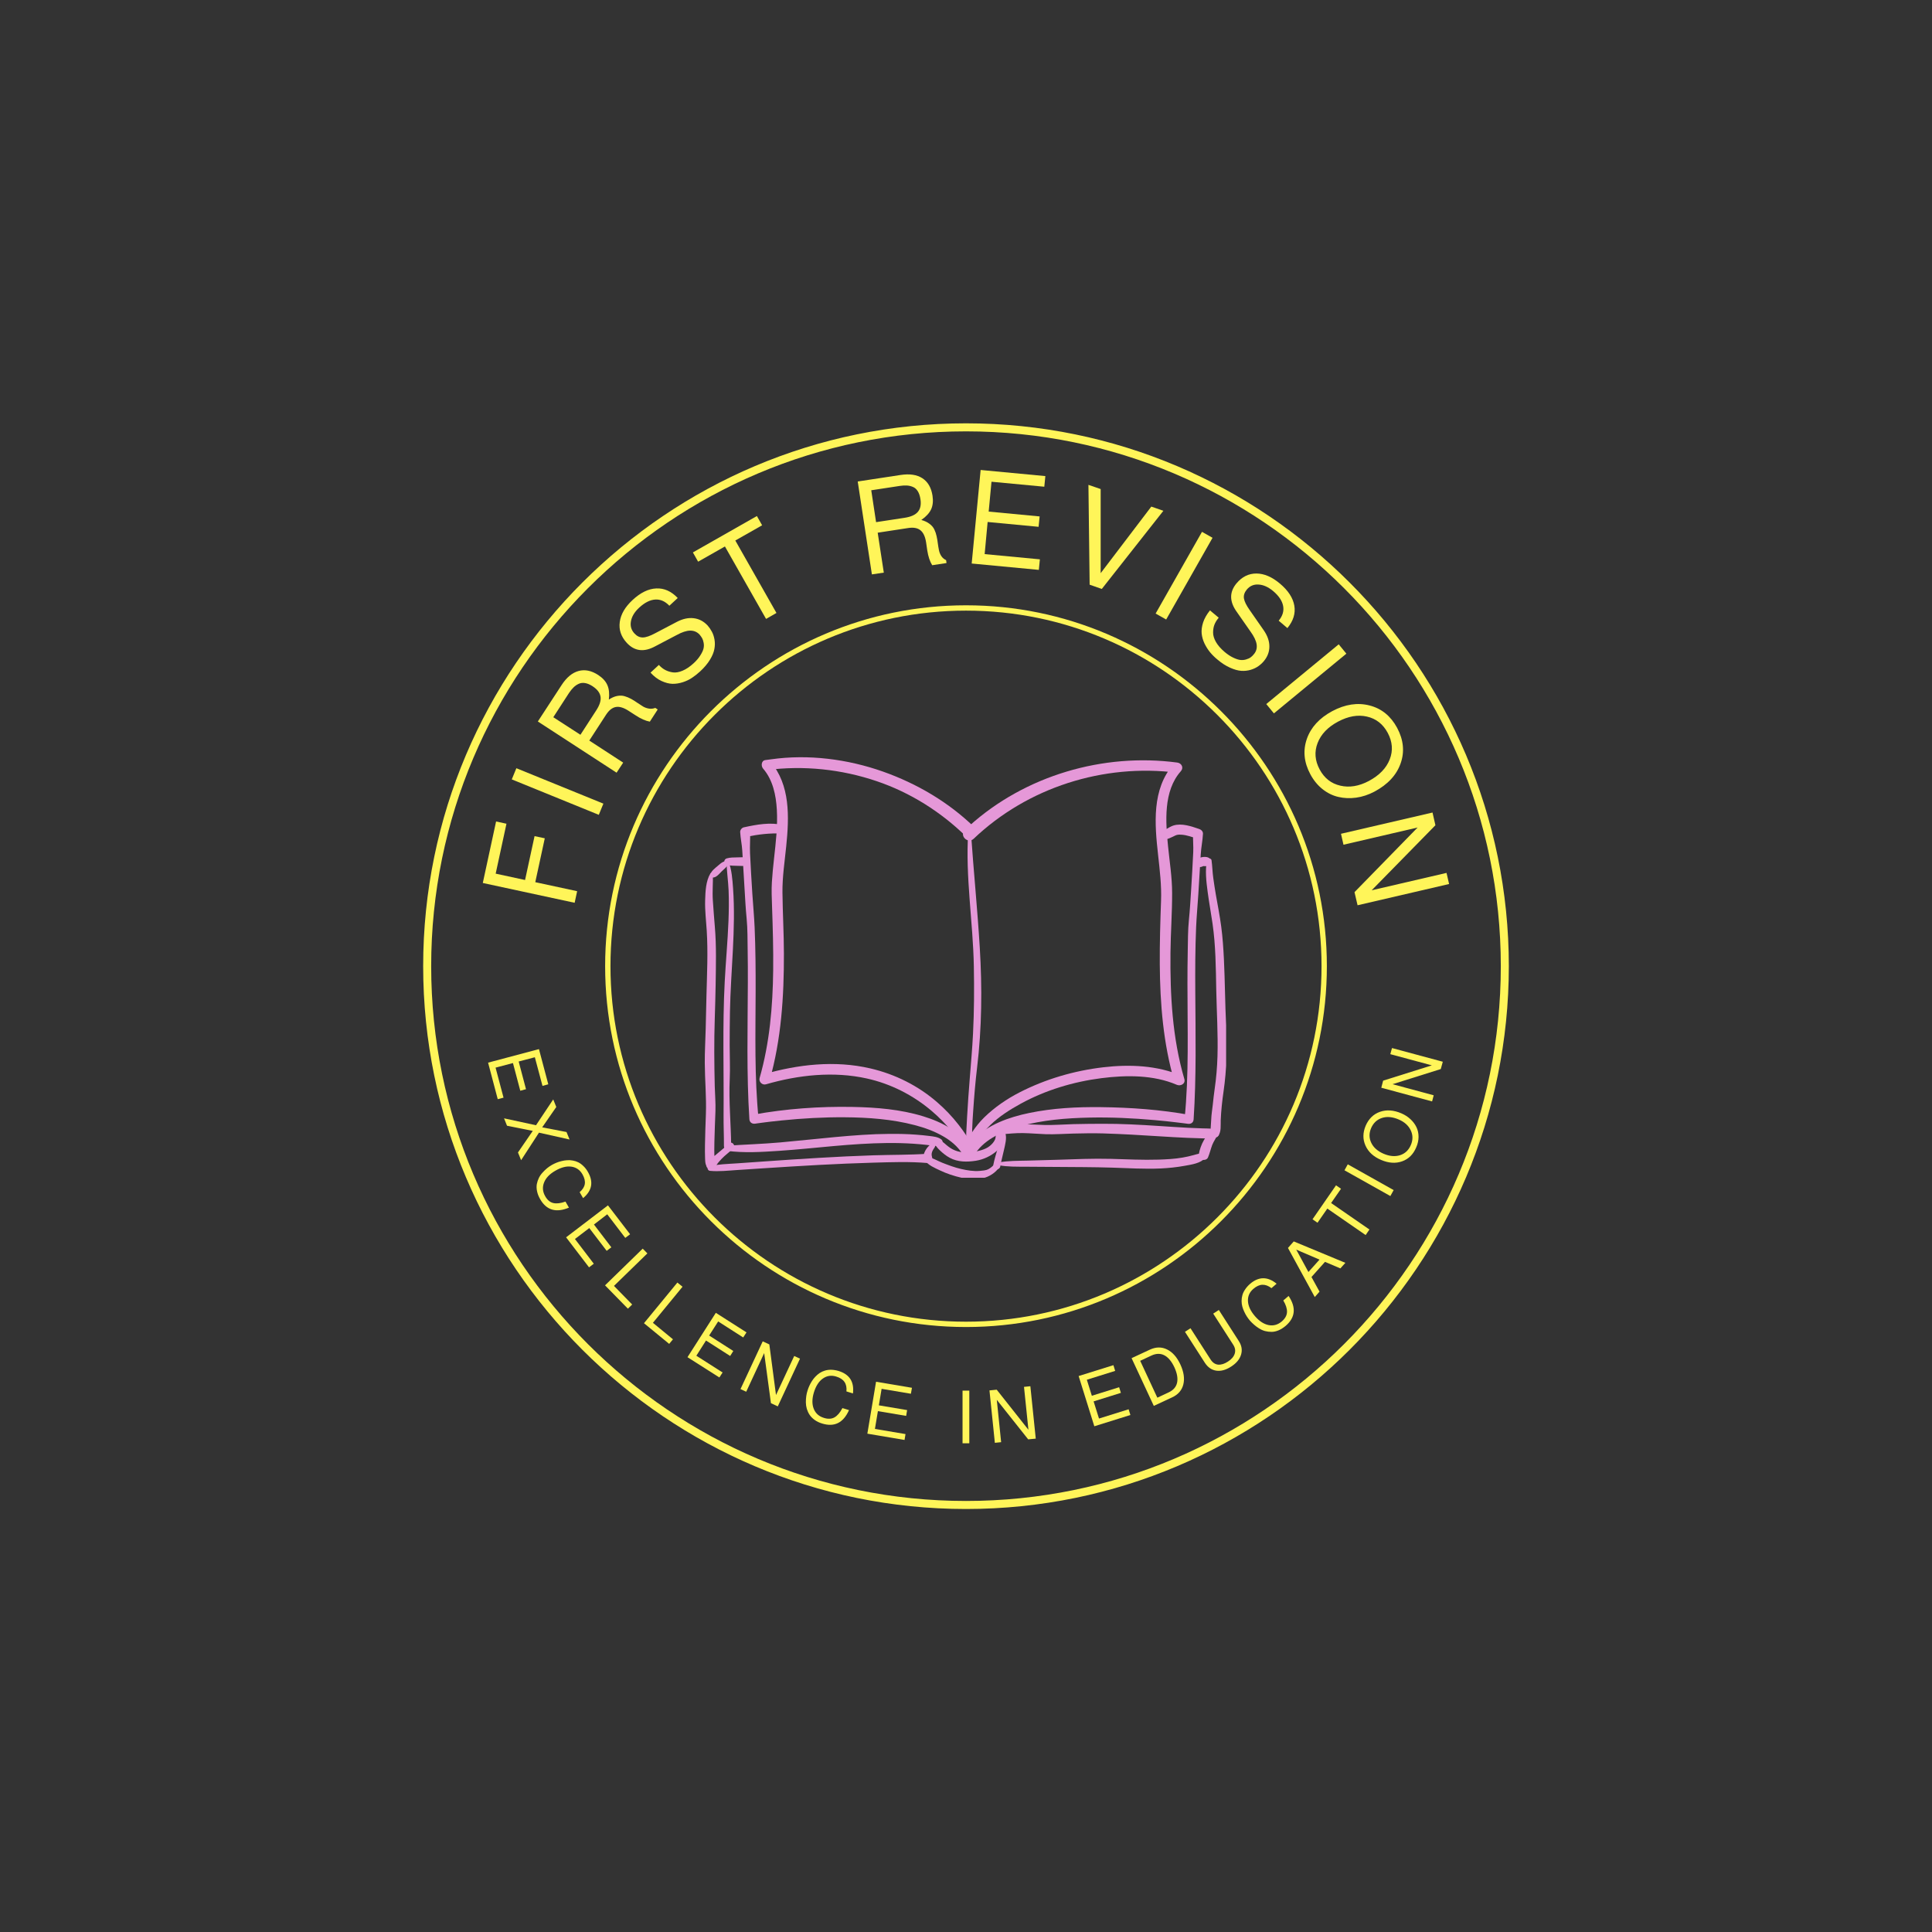 <svg xmlns="http://www.w3.org/2000/svg" xmlns:xlink="http://www.w3.org/1999/xlink" width="500" zoomAndPan="magnify" viewBox="0 0 375 375" height="500" preserveAspectRatio="xMidYMid meet" version="1.0"><rect x="0" y="0" width="375" height="375" fill="#333333" stroke="none"/><defs><g/><clipPath id="7cd3d9b136"><path d="M 82.137 82.168 L 292.887 82.168 L 292.887 292.918 L 82.137 292.918 Z M 82.137 82.168 " clip-rule="nonzero"/></clipPath><clipPath id="5566349058"><path d="M 117.457 117.488 L 257.707 117.488 L 257.707 257.738 L 117.457 257.738 Z M 117.457 117.488 " clip-rule="nonzero"/></clipPath><clipPath id="c1c240f4cb"><path d="M 147 146.098 L 190 146.098 L 190 224 L 147 224 Z M 147 146.098 " clip-rule="nonzero"/></clipPath><clipPath id="38d032c28d"><path d="M 234 166 L 237.988 166 L 237.988 221 L 234 221 Z M 234 166 " clip-rule="nonzero"/></clipPath><clipPath id="77f462fa7d"><path d="M 136.738 169 L 143 169 L 143 227 L 136.738 227 Z M 136.738 169 " clip-rule="nonzero"/></clipPath><clipPath id="8f3c7922df"><path d="M 179 224 L 194 224 L 194 228.598 L 179 228.598 Z M 179 224 " clip-rule="nonzero"/></clipPath></defs><g clip-path="url(#7cd3d9b136)"><path fill="#fff559" d="M 187.5 292.895 C 129.418 292.895 82.137 245.609 82.137 187.531 C 82.137 129.453 129.418 82.168 187.5 82.168 C 245.578 82.168 292.863 129.453 292.863 187.531 C 292.863 245.609 245.578 292.895 187.5 292.895 Z M 187.5 83.727 C 130.25 83.727 83.691 130.281 83.691 187.531 C 83.691 244.781 130.25 291.336 187.5 291.336 C 244.75 291.336 291.305 244.781 291.305 187.531 C 291.305 130.281 244.75 83.727 187.5 83.727 Z M 187.5 83.727 " fill-opacity="1" fill-rule="nonzero"/></g><g clip-path="url(#5566349058)"><path fill="#fff559" d="M 187.5 257.574 C 148.887 257.574 117.457 226.141 117.457 187.531 C 117.457 148.922 148.887 117.488 187.5 117.488 C 226.109 117.488 257.543 148.922 257.543 187.531 C 257.543 226.141 226.109 257.574 187.5 257.574 Z M 187.5 118.523 C 149.441 118.523 118.492 149.473 118.492 187.531 C 118.492 225.59 149.441 256.539 187.5 256.539 C 225.555 256.539 256.508 225.59 256.508 187.531 C 256.508 149.473 225.555 118.523 187.5 118.523 Z M 187.5 118.523 " fill-opacity="1" fill-rule="nonzero"/></g><path fill="#e598d8" d="M 152.043 160.141 C 149.457 159.562 146.918 160.031 144.371 160.586 C 143.977 160.672 143.648 161.105 143.668 161.508 C 143.734 162.73 144.004 163.902 144.074 165.102 C 144.223 167.543 144.367 169.984 144.512 172.43 C 144.629 174.387 144.73 176.352 144.922 178.305 C 145.117 180.336 145.09 182.414 145.121 184.449 C 145.16 186.535 145.16 188.621 145.156 190.707 C 145.129 199.551 144.887 208.406 145.453 217.238 C 145.496 217.867 145.992 218.191 146.586 218.102 C 146.711 218.082 146.836 218.066 146.961 218.047 C 147.027 218.039 147.09 218.027 147.156 218.02 C 147.43 217.984 146.961 218.047 147.191 218.016 C 147.469 217.98 147.746 217.941 148.023 217.902 C 148.23 217.875 147.797 217.934 148.008 217.906 C 148.07 217.898 148.129 217.891 148.188 217.883 C 148.316 217.863 148.445 217.848 148.574 217.832 C 148.891 217.793 149.207 217.754 149.523 217.715 C 150.254 217.629 150.984 217.547 151.719 217.477 C 155.789 217.066 159.879 216.832 163.969 216.863 C 168.52 216.895 173.117 217.227 177.527 218.379 C 179.508 218.898 181.32 219.551 183.066 220.555 C 184.574 221.418 185.895 222.539 186.805 223.957 C 186.859 224.043 186.914 224.133 186.969 224.223 C 187.617 225.324 189.328 224.328 188.676 223.227 C 186.633 219.766 182.93 217.816 179.199 216.676 C 174.789 215.324 170.094 214.938 165.504 214.855 C 159.086 214.734 152.535 215.199 146.215 216.355 C 146.18 216.359 146.145 216.367 146.109 216.371 C 146.488 216.66 146.867 216.949 147.246 217.238 C 146.418 209.012 146.648 200.727 146.668 192.473 C 146.68 188.316 146.652 184.16 146.473 180.012 C 146.379 177.824 146.168 175.641 146.027 173.457 C 145.855 170.844 145.711 168.234 145.582 165.621 C 145.516 164.25 145.648 162.879 145.586 161.508 C 145.352 161.816 145.117 162.125 144.879 162.43 C 147.188 161.945 149.457 161.676 151.816 161.793 C 152.766 161.84 152.965 160.348 152.043 160.141 " fill-opacity="1" fill-rule="nonzero"/><g clip-path="url(#c1c240f4cb)"><path fill="#e598d8" d="M 188.668 222.77 C 188.367 221.91 188.164 221.332 187.668 220.562 C 187.172 219.785 186.625 219.047 186.059 218.316 C 184.836 216.738 183.449 215.289 181.945 213.98 C 178.234 210.742 173.746 208.5 168.957 207.383 C 162.047 205.766 154.887 206.594 148.137 208.539 C 148.547 208.949 148.957 209.359 149.363 209.77 C 151.652 201.766 152.176 193.383 152.156 185.098 C 152.148 181.145 151.918 177.195 151.875 173.242 C 151.84 170.227 152.309 167.215 152.609 164.223 C 153.18 158.578 153.43 152.359 149.508 147.785 C 149.277 148.348 149.043 148.906 148.809 149.469 C 155.984 148.527 163.344 149.309 170.188 151.633 C 176.688 153.836 182.609 157.574 187.512 162.359 C 188.625 163.445 190.328 161.742 189.215 160.656 C 184.176 155.734 177.992 152.098 171.367 149.758 C 164.52 147.34 156.879 146.355 149.668 147.383 C 149.297 147.434 148.922 147.48 148.547 147.531 C 147.746 147.641 147.688 148.691 148.113 149.18 C 150.012 151.371 150.625 154.344 150.785 157.168 C 150.969 160.348 150.578 163.539 150.234 166.695 C 150.07 168.207 149.91 169.719 149.82 171.234 C 149.727 172.797 149.797 174.348 149.852 175.91 C 149.996 180.055 150.121 184.203 150.074 188.352 C 149.992 195.387 149.383 202.449 147.441 209.238 C 147.234 209.965 147.941 210.676 148.668 210.465 C 154.988 208.641 161.773 207.898 168.25 209.332 C 172.891 210.359 177.211 212.555 180.832 215.629 C 182.258 216.836 183.562 218.184 184.758 219.617 C 185.305 220.273 185.75 220.863 186.227 221.523 C 186.719 222.211 187.172 222.676 187.73 223.316 C 188.098 223.734 188.852 223.297 188.668 222.77 " fill-opacity="1" fill-rule="nonzero"/></g><path fill="#e598d8" d="M 188.508 162.301 L 188.578 162.305 C 188.719 162.305 188.715 162.09 188.578 162.086 C 188.418 162.086 188.254 162.082 188.09 162.082 C 187.945 162.078 187.945 162.309 188.09 162.309 C 188.141 162.309 188.188 162.309 188.219 162.27 C 188.258 162.219 188.258 162.172 188.219 162.121 C 188.188 162.078 188.141 162.078 188.09 162.082 C 187.945 162.082 187.945 162.312 188.09 162.309 C 188.254 162.309 188.418 162.305 188.578 162.305 C 188.715 162.301 188.719 162.086 188.578 162.086 L 188.508 162.086 C 188.367 162.09 188.367 162.301 188.508 162.301 " fill-opacity="1" fill-rule="nonzero"/><path fill="#e598d8" d="M 225.59 163.035 C 226.609 162.965 227.348 162.547 228.238 162.117 C 228.004 162.23 228.305 162.098 228.355 162.082 C 228.465 162.047 228.574 162.027 228.684 162.008 C 228.484 162.043 228.875 162 228.918 162 C 229.074 161.996 229.234 162.008 229.391 162.02 C 230.371 162.094 231.359 162.453 232.285 162.766 C 232.051 162.457 231.816 162.148 231.582 161.84 C 231.523 163.031 231.664 164.23 231.605 165.418 C 231.484 167.848 231.355 170.277 231.199 172.703 C 231.074 174.652 230.965 176.609 230.766 178.551 C 230.559 180.582 230.582 182.664 230.539 184.699 C 230.496 186.789 230.484 188.879 230.484 190.965 C 230.48 199.73 230.801 208.543 229.918 217.277 C 230.289 216.992 230.66 216.707 231.031 216.426 C 225.344 215.383 219.473 214.961 213.695 214.895 C 209.031 214.84 204.316 215.082 199.738 216.035 C 195.855 216.844 191.793 218.258 188.965 221.16 C 188.355 221.781 187.824 222.48 187.379 223.227 C 186.719 224.324 188.43 225.32 189.086 224.227 C 189.938 222.809 191.188 221.711 192.629 220.832 C 194.332 219.793 196.078 219.156 198.012 218.609 C 202.375 217.379 206.953 217.02 211.473 216.922 C 215.695 216.832 219.926 217.039 224.133 217.41 C 225.586 217.535 227.039 217.688 228.488 217.867 C 228.617 217.883 228.746 217.898 228.875 217.914 C 228.93 217.922 229.148 217.949 228.875 217.914 C 228.992 217.93 229.113 217.941 229.234 217.957 C 229.453 217.984 229.672 218.012 229.891 218.039 C 230.039 218.059 230.191 218.078 230.344 218.098 C 230.09 218.062 230.277 218.09 230.445 218.113 C 230.488 218.117 230.523 218.125 230.562 218.129 C 231.152 218.215 231.641 217.898 231.68 217.277 C 232.223 209.023 232.055 200.746 232.004 192.48 C 231.977 188.324 231.988 184.168 232.164 180.012 C 232.254 177.867 232.461 175.727 232.594 173.582 C 232.754 170.988 232.906 168.395 233.066 165.801 C 233.145 164.465 233.422 163.195 233.496 161.84 C 233.52 161.402 233.184 161.051 232.793 160.918 C 231.262 160.395 229.395 159.727 227.766 160.23 C 226.848 160.52 226.188 161.188 225.367 161.383 C 224.453 161.605 224.637 163.102 225.59 163.035 " fill-opacity="1" fill-rule="nonzero"/><path fill="#e598d8" d="M 188.613 223.203 C 188.828 222.812 189.191 222.445 189.375 222.066 C 189.602 221.602 189.879 221.152 190.18 220.734 C 190.789 219.887 191.453 219.117 192.203 218.387 C 193.941 216.699 195.988 215.398 198.102 214.238 C 202.91 211.598 208.367 209.961 213.801 209.27 C 218.578 208.66 223.91 208.613 228.414 210.559 C 229.164 210.883 230.152 210.355 229.879 209.434 C 227.551 201.48 227.109 193.164 227.188 184.922 C 227.227 181.051 227.52 177.176 227.508 173.305 C 227.504 170.285 227.02 167.273 226.719 164.27 C 226.242 159.523 225.777 153.543 229.199 149.695 C 229.816 149 229.348 148.125 228.5 148.012 C 214.145 146.102 198.988 150.531 188.176 160.27 C 187.871 160.543 187.574 160.824 187.277 161.105 C 186.148 162.176 187.855 163.875 188.98 162.809 C 199.449 152.848 214.176 148.156 228.5 149.984 C 228.27 149.422 228.035 148.863 227.805 148.301 C 223.508 153.191 224.125 159.965 224.789 165.984 C 225.113 168.926 225.469 171.852 225.359 174.816 C 225.211 178.93 225.086 183.047 225.113 187.16 C 225.164 194.828 225.789 202.578 227.957 209.961 C 228.441 209.586 228.934 209.211 229.422 208.836 C 224.641 206.77 219.246 206.562 214.133 207.16 C 208.508 207.82 202.957 209.438 197.91 212.023 C 195.426 213.297 193.062 214.914 191.062 216.863 C 190.18 217.73 189.383 218.699 188.707 219.734 C 188.402 220.203 188.156 220.707 187.91 221.207 C 187.672 221.691 187.637 222.387 187.566 222.918 C 187.492 223.492 188.355 223.66 188.613 223.203 " fill-opacity="1" fill-rule="nonzero"/><path fill="#e598d8" d="M 188.223 162.418 L 188.152 162.418 C 188.012 162.414 188.012 162.633 188.152 162.633 C 188.316 162.637 188.48 162.637 188.641 162.641 C 188.789 162.641 188.789 162.41 188.641 162.41 C 188.582 162.41 188.535 162.418 188.496 162.473 C 188.477 162.5 188.477 162.551 188.496 162.578 C 188.535 162.633 188.582 162.641 188.641 162.641 C 188.789 162.637 188.789 162.406 188.641 162.41 C 188.48 162.414 188.316 162.414 188.152 162.418 C 188.012 162.418 188.012 162.633 188.152 162.633 L 188.223 162.633 C 188.359 162.629 188.359 162.418 188.223 162.418 " fill-opacity="1" fill-rule="nonzero"/><path fill="#e598d8" d="M 187.93 161.523 C 187.359 170.215 188.863 178.902 189.023 187.586 C 189.105 191.934 189.082 196.309 188.863 200.652 C 188.719 203.543 188.457 206.441 188.23 209.332 C 188.035 211.824 187.844 214.316 187.711 216.812 C 187.609 218.797 187.438 220.809 187.578 222.793 C 187.637 223.594 188.902 223.578 188.816 222.793 C 188.559 220.418 188.738 217.969 188.898 215.594 C 189.086 212.801 189.32 210.004 189.652 207.227 C 190.582 199.496 190.648 191.727 190.176 183.957 C 189.723 176.473 188.969 169.004 188.457 161.523 C 188.434 161.184 187.953 161.184 187.93 161.523 " fill-opacity="1" fill-rule="nonzero"/><path fill="#e598d8" d="M 141.047 167.855 C 141.734 168.066 142.488 168.031 143.203 168.059 C 143.789 168.082 144.418 168.121 144.992 167.992 C 145.742 167.82 145.742 166.648 144.992 166.48 C 144.418 166.348 143.789 166.391 143.203 166.414 C 142.488 166.441 141.734 166.402 141.047 166.617 C 140.434 166.805 140.434 167.668 141.047 167.855 " fill-opacity="1" fill-rule="nonzero"/><path fill="#e598d8" d="M 232.801 168.293 C 233.254 168.332 233.68 168.102 233.934 167.734 C 233.766 167.977 233.574 168.07 233.293 168.105 C 233.355 168.098 233.418 168.105 233.484 168.105 C 233.898 168.117 234.273 168.191 234.648 167.957 C 235.188 167.621 235.188 166.852 234.648 166.516 C 234.188 166.227 233.312 166.301 232.809 166.531 C 232.648 166.605 232.535 166.77 232.449 166.914 C 232.609 166.648 232.547 166.781 232.477 166.859 C 232.414 166.926 232.34 166.973 232.281 167.043 C 231.844 167.543 232.152 168.238 232.801 168.293 " fill-opacity="1" fill-rule="nonzero"/><path fill="#e598d8" d="M 141.02 167.234 C 141.051 169.113 141.344 170.977 141.422 172.859 C 141.5 174.836 141.473 176.816 141.395 178.793 C 141.242 182.719 140.871 186.633 140.668 190.559 C 140.215 199.211 140.52 207.875 140.445 216.531 C 140.43 218.496 140.523 220.465 140.516 222.43 C 140.512 223.336 141.926 223.336 141.918 222.43 C 141.879 218.105 141.438 213.777 141.641 209.449 C 141.742 207.273 141.629 205.066 141.629 202.887 C 141.629 200.711 141.645 198.535 141.684 196.355 C 141.832 188.383 142.852 180.367 142.285 172.395 C 142.156 170.641 142.031 168.836 141.406 167.184 C 141.332 166.984 141.016 167 141.02 167.234 " fill-opacity="1" fill-rule="nonzero"/><path fill="#e598d8" d="M 141.059 223.375 C 144.426 223.82 147.828 223.605 151.207 223.379 C 154.75 223.141 158.281 222.766 161.82 222.449 C 165.266 222.141 168.723 221.895 172.184 221.859 C 173.891 221.84 175.598 221.887 177.301 221.996 C 178.184 222.055 179.07 222.137 179.949 222.234 C 180.824 222.336 181.641 222.535 182.508 222.297 C 183.074 222.141 183.109 221.426 182.66 221.121 C 181.977 220.656 181.23 220.602 180.43 220.496 C 179.551 220.383 178.668 220.301 177.785 220.234 C 176.086 220.105 174.379 220.074 172.676 220.086 C 169.133 220.105 165.594 220.383 162.066 220.707 C 158.527 221.035 154.992 221.426 151.453 221.742 C 147.992 222.051 144.523 222.152 141.059 222.387 C 140.406 222.43 140.438 223.293 141.059 223.375 " fill-opacity="1" fill-rule="nonzero"/><path fill="#e598d8" d="M 181.301 221.375 C 181.219 222.051 181.961 222.836 182.406 223.262 C 183 223.832 183.645 224.355 184.371 224.742 C 185.91 225.57 187.707 225.566 189.387 225.305 C 190.902 225.066 192.34 224.387 193.492 223.379 C 194.418 222.57 195.594 220.516 194.59 219.395 C 194.281 219.047 193.746 219.184 193.516 219.531 C 193.195 220.016 193.355 220.645 193.133 221.176 C 192.914 221.684 192.547 222.074 192.129 222.422 C 191.234 223.164 189.871 223.434 188.758 223.613 C 187.469 223.82 186.094 223.691 184.922 223.09 C 184.316 222.781 183.797 222.34 183.289 221.891 C 182.863 221.516 182.055 220.977 181.465 221.16 C 181.359 221.191 181.312 221.27 181.301 221.375 " fill-opacity="1" fill-rule="nonzero"/><path fill="#e598d8" d="M 194.414 220.168 C 195.793 220.062 197.145 219.906 198.535 219.93 C 200.02 219.953 201.5 220.098 202.98 220.148 C 204.754 220.207 206.551 220.062 208.324 220.023 C 210.266 219.977 212.215 219.938 214.16 219.996 C 217.793 220.109 221.426 220.32 225.051 220.555 C 226.836 220.668 228.621 220.773 230.406 220.852 C 231.352 220.895 232.297 220.926 233.242 220.949 C 234.184 220.973 235.156 221.047 236.066 220.762 C 236.805 220.535 236.805 219.5 236.066 219.27 C 235.234 219.008 234.363 219.043 233.5 219.02 C 232.555 218.996 231.609 218.953 230.664 218.906 C 228.789 218.812 226.922 218.68 225.051 218.559 C 221.332 218.312 217.621 218.105 213.895 218.125 C 212.035 218.137 210.18 218.145 208.324 218.195 C 206.48 218.246 204.629 218.395 202.785 218.359 C 201.297 218.328 199.809 218.211 198.316 218.207 C 196.93 218.203 195.293 218.238 194.109 219.047 C 193.656 219.355 193.77 220.219 194.414 220.168 " fill-opacity="1" fill-rule="nonzero"/><g clip-path="url(#38d032c28d)"><path fill="#e598d8" d="M 234.281 166.961 C 233.875 168.949 234.145 171.137 234.406 173.129 C 234.68 175.191 235.059 177.234 235.355 179.293 C 235.969 183.535 235.992 187.867 236.074 192.145 C 236.16 196.43 236.434 200.727 236.312 205.012 C 236.25 207.125 236.074 209.238 235.77 211.328 C 235.621 212.352 235.512 213.379 235.402 214.41 C 235.301 215.359 235.129 216.324 235.098 217.277 C 235.078 217.816 235.035 218.355 234.996 218.895 C 234.973 219.223 234.93 219.543 235.031 219.867 C 235.055 219.945 235.074 220.02 235.098 220.094 C 235.219 220.484 235.09 220.32 235.109 220.016 C 235.043 220.984 236.543 220.977 236.609 220.016 L 236.613 219.98 C 236.539 220.16 236.465 220.336 236.395 220.512 C 237.086 219.812 236.906 218.359 236.941 217.453 C 237.016 215.582 237.227 213.656 237.496 211.805 C 238.109 207.586 238.199 203.348 237.992 199.094 C 237.781 194.793 237.77 190.488 237.562 186.188 C 237.457 184.062 237.316 181.93 237.035 179.82 C 236.762 177.762 236.359 175.723 236 173.676 C 235.809 172.602 235.656 171.523 235.5 170.445 C 235.332 169.285 235.32 168.117 235.156 166.961 C 235.09 166.516 234.363 166.539 234.281 166.961 " fill-opacity="1" fill-rule="nonzero"/></g><path fill="#e598d8" d="M 141.266 167.203 C 140.582 166.941 139.848 167.598 139.367 168.023 C 138.867 168.469 137.805 169.184 137.906 169.949 C 137.93 170.109 138.004 170.27 138.18 170.309 C 138.977 170.48 139.621 169.57 140.129 169.082 C 140.609 168.625 141.359 168.098 141.406 167.383 C 141.41 167.297 141.344 167.23 141.266 167.203 " fill-opacity="1" fill-rule="nonzero"/><g clip-path="url(#77f462fa7d)"><path fill="#e598d8" d="M 137.895 169.52 C 136.988 171.035 136.918 173.047 136.867 174.77 C 136.809 176.715 137.055 178.68 137.176 180.621 C 137.438 184.801 137.23 189.023 137.125 193.207 C 137.066 195.391 137.023 197.574 136.973 199.758 C 136.922 201.953 136.781 204.145 136.797 206.344 C 136.816 209.652 137.133 212.98 137.012 216.281 C 136.941 218.246 136.863 220.211 136.836 222.18 C 136.824 223.074 136.816 223.969 136.855 224.863 C 136.883 225.48 136.879 226.336 137.496 226.691 C 137.352 226.508 137.211 226.324 137.074 226.145 C 137.078 226.191 137.086 226.238 137.094 226.285 C 137.168 226.809 137.762 226.977 138.195 226.91 C 138.68 226.84 138.84 226.508 139.078 226.129 C 139.352 225.695 139.711 225.309 140.059 224.938 C 140.75 224.199 141.617 223.621 142.324 222.887 C 142.898 222.289 141.992 221.383 141.414 221.977 C 140.195 223.227 138.734 224.203 137.5 225.43 C 137.781 225.355 138.066 225.281 138.348 225.207 C 138.297 225.199 138.246 225.191 138.195 225.184 C 138.402 225.551 138.613 225.918 138.82 226.285 C 138.879 225.895 138.898 225.562 138.605 225.25 C 138.672 225.316 138.812 225.691 138.75 225.434 C 138.68 225.148 138.75 225.543 138.723 225.266 C 138.699 225.07 138.691 224.875 138.68 224.68 C 138.625 223.664 138.645 222.641 138.664 221.625 C 138.703 219.645 138.801 217.668 138.867 215.688 C 138.922 214.082 138.777 212.453 138.734 210.844 C 138.672 208.641 138.656 206.434 138.641 204.227 C 138.609 199.855 138.844 195.48 138.906 191.105 C 138.957 187.383 139.07 183.641 138.754 179.93 C 138.605 178.211 138.484 176.492 138.363 174.77 C 138.242 173.055 138.422 171.355 138.371 169.648 C 138.363 169.395 138.027 169.297 137.895 169.52 " fill-opacity="1" fill-rule="nonzero"/></g><path fill="#e598d8" d="M 137.789 227.258 C 139.512 227.43 141.336 227.215 143.059 227.102 C 144.82 226.984 146.578 226.867 148.34 226.754 C 151.867 226.523 155.395 226.305 158.922 226.113 C 162.445 225.926 165.977 225.773 169.504 225.672 C 173.016 225.574 176.551 225.441 180.055 225.746 C 180.625 225.793 181.09 225.129 180.918 224.605 C 180.664 223.82 181 223.316 181.438 222.668 C 181.703 222.277 181.184 221.773 180.797 222.023 C 179.863 222.625 179.23 223.742 179.156 224.848 C 179.453 224.547 179.754 224.246 180.055 223.945 C 176.543 224.18 173.02 224.133 169.504 224.246 C 165.973 224.359 162.445 224.535 158.922 224.742 C 155.391 224.945 151.867 225.188 148.34 225.434 C 146.578 225.559 144.82 225.68 143.059 225.805 C 141.285 225.93 139.402 225.961 137.668 226.363 C 137.137 226.488 137.312 227.207 137.789 227.258 " fill-opacity="1" fill-rule="nonzero"/><g clip-path="url(#8f3c7922df)"><path fill="#e598d8" d="M 179.52 225.207 C 180.113 226.16 181.461 226.703 182.441 227.172 C 183.758 227.805 185.188 228.273 186.609 228.594 C 188 228.906 189.438 228.969 190.836 228.672 C 191.965 228.43 193.27 227.602 193.898 226.621 C 194.23 226.098 193.48 225.547 193.055 225.969 C 192.668 226.352 192.316 226.684 191.832 226.941 C 191.379 227.18 190.695 227.223 190.195 227.27 C 188.98 227.383 187.73 227.164 186.551 226.898 C 185.289 226.613 184.094 226.156 182.895 225.688 C 181.934 225.312 180.922 224.648 179.891 224.562 C 179.566 224.535 179.359 224.949 179.52 225.207 " fill-opacity="1" fill-rule="nonzero"/></g><path fill="#e598d8" d="M 194.352 219.91 C 194.195 220.324 194.152 220.805 194.07 221.238 C 193.973 221.789 193.82 222.324 193.668 222.859 C 193.359 223.934 193.016 224.992 192.805 226.094 C 192.738 226.441 192.898 226.863 193.289 226.941 C 193.348 226.957 193.41 226.961 193.473 226.969 C 193.754 226.992 194.09 226.738 194.141 226.461 C 194.332 225.359 194.633 224.281 194.871 223.191 C 195.09 222.207 195.465 220.898 195.129 219.91 C 194.996 219.516 194.492 219.535 194.352 219.91 " fill-opacity="1" fill-rule="nonzero"/><path fill="#e598d8" d="M 193.848 226.168 C 195.605 226.5 197.434 226.449 199.215 226.461 C 201.156 226.473 203.098 226.48 205.039 226.5 C 208.637 226.531 212.246 226.523 215.844 226.637 C 218.992 226.73 222.152 226.941 225.305 226.797 C 226.871 226.723 228.434 226.559 229.973 226.277 C 231.242 226.047 233.074 225.801 233.934 224.746 C 234.223 224.395 234.031 223.934 233.578 223.887 C 232.93 223.824 232.332 224.02 231.707 224.195 C 230.992 224.398 230.266 224.555 229.535 224.684 C 227.996 224.953 226.43 225.031 224.871 225.082 C 221.793 225.18 218.719 225.016 215.641 224.934 C 212.105 224.84 208.57 225.004 205.039 225.117 C 203.188 225.176 201.332 225.227 199.48 225.273 C 197.609 225.32 195.691 225.281 193.848 225.629 C 193.582 225.68 193.578 226.117 193.848 226.168 " fill-opacity="1" fill-rule="nonzero"/><path fill="#e598d8" d="M 235.73 219.547 C 234.035 219.812 232.969 222.465 232.711 223.93 C 232.637 224.359 232.754 224.781 233.152 225.016 C 233.562 225.254 234.262 225.152 234.469 224.668 C 234.809 223.879 234.988 223.027 235.297 222.223 C 235.578 221.496 236.09 220.883 236.328 220.145 C 236.453 219.758 236.07 219.496 235.73 219.547 " fill-opacity="1" fill-rule="nonzero"/><g fill="#fff559" fill-opacity="1"><g transform="translate(111.07, 177.433)"><g><path d="M -7.172 -6.203 L 0.953 -4.453 L 0.469 -2.203 L -17.359 -6.047 L -14.781 -17.984 L -12.766 -17.547 L -14.859 -7.859 L -9.156 -6.625 L -7.312 -15.141 L -5.328 -14.719 Z M -7.172 -6.203 "/></g></g></g><g fill="#fff559" fill-opacity="1"><g transform="translate(115.289, 160.469)"><g><path d="M -15.062 -11.359 L 1.828 -4.484 L 0.938 -2.312 L -15.953 -9.188 Z M -15.062 -11.359 "/></g></g></g><g fill="#fff559" fill-opacity="1"><g transform="translate(118.412, 151.931)"><g><path d="M -0.234 -16.141 C 0.305 -16.504 0.844 -16.738 1.375 -16.844 C 1.914 -16.945 2.398 -16.93 2.828 -16.797 C 3.266 -16.672 3.691 -16.492 4.109 -16.266 C 4.523 -16.035 4.922 -15.785 5.297 -15.516 C 5.68 -15.254 6.051 -15.016 6.406 -14.797 C 6.77 -14.586 7.156 -14.453 7.562 -14.391 C 7.977 -14.328 8.383 -14.375 8.781 -14.531 L 9.25 -14.219 L 7.719 -11.859 C 6.875 -12.016 5.957 -12.422 4.969 -13.078 L 3.609 -13.953 C 2.648 -14.578 1.82 -14.828 1.125 -14.703 C 0.426 -14.578 -0.203 -14.082 -0.766 -13.219 L -4.031 -8.188 L 2.547 -3.906 L 1.266 -1.953 L -14.016 -11.891 L -9.422 -18.938 C -8.453 -20.438 -7.352 -21.352 -6.125 -21.688 C -4.895 -22.031 -3.625 -21.773 -2.312 -20.922 C -1.438 -20.348 -0.836 -19.688 -0.516 -18.938 C -0.191 -18.195 -0.098 -17.266 -0.234 -16.141 Z M -3.375 -18.719 C -3.895 -19.062 -4.379 -19.27 -4.828 -19.344 C -5.285 -19.426 -5.703 -19.379 -6.078 -19.203 C -6.453 -19.035 -6.785 -18.805 -7.078 -18.516 C -7.379 -18.223 -7.676 -17.859 -7.969 -17.422 L -11.016 -12.719 L -5.75 -9.312 L -2.703 -14.016 C -2.023 -15.047 -1.738 -15.938 -1.844 -16.688 C -1.957 -17.445 -2.469 -18.125 -3.375 -18.719 Z M -3.375 -18.719 "/></g></g></g><g fill="#fff559" fill-opacity="1"><g transform="translate(129.343, 135.636)"><g><path d="M 5.281 -6.891 C 5.832 -7.398 6.266 -7.906 6.578 -8.406 C 6.898 -8.906 7.109 -9.348 7.203 -9.734 C 7.297 -10.117 7.305 -10.492 7.234 -10.859 C 7.172 -11.223 7.07 -11.523 6.938 -11.766 C 6.801 -12.004 6.633 -12.238 6.438 -12.469 C 5.945 -12.988 5.336 -13.242 4.609 -13.234 C 3.891 -13.223 3.008 -12.93 1.969 -12.359 L -2.172 -10.188 C -4.336 -9.008 -6.172 -9.227 -7.672 -10.844 C -8.797 -12.062 -9.254 -13.414 -9.047 -14.906 C -8.848 -16.406 -8.016 -17.832 -6.547 -19.188 C -5.016 -20.613 -3.484 -21.359 -1.953 -21.422 C -0.43 -21.492 0.953 -20.875 2.203 -19.562 L 0.578 -18.062 C -0.242 -18.926 -1.156 -19.328 -2.156 -19.266 C -3.164 -19.203 -4.203 -18.68 -5.266 -17.703 C -6.172 -16.867 -6.707 -15.988 -6.875 -15.062 C -7.051 -14.145 -6.82 -13.348 -6.188 -12.672 C -5.707 -12.148 -5.164 -11.895 -4.562 -11.906 C -3.969 -11.914 -3.164 -12.191 -2.156 -12.734 L 2.047 -14.938 C 3.191 -15.531 4.273 -15.766 5.297 -15.641 C 6.328 -15.523 7.227 -15.055 8 -14.234 C 8.32 -13.867 8.598 -13.469 8.828 -13.031 C 9.066 -12.602 9.238 -12.086 9.344 -11.484 C 9.445 -10.891 9.438 -10.273 9.312 -9.641 C 9.195 -9.004 8.906 -8.305 8.438 -7.547 C 7.977 -6.797 7.348 -6.051 6.547 -5.312 C 6.035 -4.844 5.516 -4.43 4.984 -4.078 C 4.461 -3.723 3.863 -3.438 3.188 -3.219 C 2.508 -3 1.836 -2.895 1.172 -2.906 C 0.516 -2.926 -0.188 -3.109 -0.938 -3.453 C -1.688 -3.797 -2.398 -4.336 -3.078 -5.078 L -1.453 -6.578 L -1.359 -6.469 C -1.004 -6.094 -0.613 -5.797 -0.188 -5.578 C 0.227 -5.359 0.711 -5.207 1.266 -5.125 C 1.828 -5.051 2.453 -5.16 3.141 -5.453 C 3.836 -5.742 4.551 -6.223 5.281 -6.891 Z M 5.281 -6.891 "/></g></g></g><g fill="#fff559" fill-opacity="1"><g transform="translate(143.021, 123.35)"><g><path d="M -0.297 -18.438 L 7.688 -4.375 L 5.672 -3.219 L -2.312 -17.281 L -7.516 -14.328 L -8.531 -16.125 L 3.891 -23.188 L 4.906 -21.391 Z M -0.297 -18.438 "/></g></g></g><g fill="#fff559" fill-opacity="1"><g transform="translate(158.487, 115.205)"><g/></g></g><g fill="#fff559" fill-opacity="1"><g transform="translate(166.937, 111.849)"><g><path d="M 11.891 -10.922 C 12.523 -10.754 13.055 -10.504 13.484 -10.172 C 13.922 -9.848 14.234 -9.477 14.422 -9.062 C 14.617 -8.656 14.766 -8.223 14.859 -7.766 C 14.961 -7.305 15.039 -6.844 15.094 -6.375 C 15.156 -5.914 15.227 -5.477 15.312 -5.062 C 15.395 -4.645 15.547 -4.266 15.766 -3.922 C 15.992 -3.578 16.305 -3.312 16.703 -3.125 L 16.781 -2.562 L 14 -2.141 C 13.551 -2.867 13.234 -3.82 13.047 -5 L 12.812 -6.609 C 12.633 -7.723 12.266 -8.5 11.703 -8.938 C 11.148 -9.375 10.363 -9.516 9.344 -9.359 L 3.422 -8.453 L 4.609 -0.703 L 2.297 -0.359 L -0.453 -18.391 L 7.859 -19.656 C 9.629 -19.926 11.047 -19.711 12.109 -19.016 C 13.172 -18.316 13.82 -17.191 14.062 -15.641 C 14.219 -14.609 14.129 -13.727 13.797 -13 C 13.461 -12.27 12.828 -11.578 11.891 -10.922 Z M 11.719 -14.969 C 11.625 -15.594 11.453 -16.102 11.203 -16.5 C 10.961 -16.895 10.656 -17.172 10.281 -17.328 C 9.906 -17.492 9.516 -17.586 9.109 -17.609 C 8.703 -17.641 8.234 -17.613 7.703 -17.531 L 2.172 -16.688 L 3.109 -10.5 L 8.641 -11.344 C 9.867 -11.531 10.727 -11.914 11.219 -12.5 C 11.719 -13.082 11.883 -13.906 11.719 -14.969 Z M 11.719 -14.969 "/></g></g></g><g fill="#fff559" fill-opacity="1"><g transform="translate(186.371, 109.16)"><g><path d="M 5.328 -7.844 L 4.75 -1.609 L 15.469 -0.594 L 15.266 1.453 L 2.234 0.219 L 3.969 -17.938 L 16.531 -16.75 L 16.328 -14.688 L 6.078 -15.656 L 5.531 -9.859 L 15.422 -8.922 L 15.219 -6.906 Z M 5.328 -7.844 "/></g></g></g><g fill="#fff559" fill-opacity="1"><g transform="translate(204.592, 111.096)"><g><path d="M 9.266 3.219 L 6.906 2.391 L 6.672 -16.984 L 9.047 -16.172 L 9.047 0.156 L 18.875 -12.766 L 21.219 -11.953 Z M 9.266 3.219 "/></g></g></g><g fill="#fff559" fill-opacity="1"><g transform="translate(222.135, 117.855)"><g><path d="M 13.219 -13.469 L 4.219 2.391 L 2.172 1.234 L 11.172 -14.625 Z M 13.219 -13.469 "/></g></g></g><g fill="#fff559" fill-opacity="1"><g transform="translate(230.211, 122.162)"><g><path d="M 7.5 4.391 C 8.07 4.867 8.625 5.234 9.156 5.484 C 9.695 5.742 10.16 5.895 10.547 5.938 C 10.941 5.977 11.316 5.941 11.672 5.828 C 12.035 5.723 12.328 5.586 12.547 5.422 C 12.766 5.266 12.969 5.066 13.156 4.828 C 13.625 4.285 13.805 3.648 13.703 2.922 C 13.598 2.203 13.195 1.363 12.5 0.406 L 9.828 -3.422 C 8.398 -5.422 8.395 -7.266 9.812 -8.953 C 10.883 -10.223 12.172 -10.852 13.672 -10.844 C 15.172 -10.832 16.688 -10.18 18.219 -8.891 C 19.82 -7.547 20.754 -6.117 21.016 -4.609 C 21.273 -3.109 20.828 -1.656 19.672 -0.25 L 17.984 -1.688 C 18.742 -2.602 19.031 -3.555 18.844 -4.547 C 18.656 -5.547 18.008 -6.508 16.906 -7.438 C 15.957 -8.227 15.016 -8.648 14.078 -8.703 C 13.148 -8.766 12.391 -8.441 11.797 -7.734 C 11.336 -7.18 11.148 -6.609 11.234 -6.016 C 11.328 -5.422 11.703 -4.66 12.359 -3.734 L 15.078 0.172 C 15.805 1.223 16.172 2.266 16.172 3.297 C 16.18 4.336 15.828 5.289 15.109 6.156 C 14.797 6.531 14.438 6.859 14.031 7.141 C 13.633 7.43 13.145 7.664 12.562 7.844 C 11.977 8.02 11.363 8.086 10.719 8.047 C 10.082 8.004 9.359 7.801 8.547 7.438 C 7.734 7.082 6.91 6.551 6.078 5.844 C 5.547 5.406 5.078 4.941 4.672 4.453 C 4.266 3.961 3.906 3.398 3.594 2.766 C 3.289 2.129 3.102 1.477 3.031 0.812 C 2.969 0.156 3.062 -0.562 3.312 -1.344 C 3.57 -2.125 4.016 -2.906 4.641 -3.688 L 6.344 -2.266 L 6.25 -2.156 C 5.926 -1.758 5.676 -1.336 5.5 -0.891 C 5.332 -0.441 5.25 0.062 5.25 0.625 C 5.25 1.188 5.43 1.789 5.797 2.438 C 6.172 3.094 6.738 3.742 7.5 4.391 Z M 7.5 4.391 "/></g></g></g><g fill="#fff559" fill-opacity="1"><g transform="translate(244.187, 134.735)"><g><path d="M 17.141 -7.859 L 3.078 3.734 L 1.594 1.922 L 15.656 -9.672 Z M 17.141 -7.859 "/></g></g></g><g fill="#fff559" fill-opacity="1"><g transform="translate(250.247, 141.434)"><g><path d="M 16.531 12.219 C 15.375 12.832 14.191 13.223 12.984 13.391 C 11.785 13.555 10.633 13.508 9.531 13.25 C 8.438 13 7.414 12.5 6.469 11.75 C 5.52 11 4.727 10.035 4.094 8.859 C 2.852 6.547 2.625 4.258 3.406 2 C 4.188 -0.25 5.832 -2.051 8.344 -3.406 C 10.852 -4.738 13.27 -5.102 15.594 -4.5 C 17.914 -3.906 19.695 -2.457 20.938 -0.156 C 22.188 2.195 22.41 4.5 21.609 6.75 C 20.816 9.008 19.125 10.832 16.531 12.219 Z M 19.109 0.812 C 18.191 -0.895 16.848 -1.945 15.078 -2.344 C 13.316 -2.75 11.441 -2.422 9.453 -1.359 C 7.473 -0.297 6.156 1.082 5.5 2.781 C 4.844 4.477 4.973 6.188 5.891 7.906 C 6.797 9.602 8.133 10.656 9.906 11.062 C 11.676 11.477 13.531 11.172 15.469 10.141 C 17.5 9.047 18.844 7.648 19.5 5.953 C 20.164 4.266 20.035 2.551 19.109 0.812 Z M 19.109 0.812 "/></g></g></g><g fill="#fff559" fill-opacity="1"><g transform="translate(259.847, 159.977)"><g><path d="M 21.422 11.609 L 3.656 15.734 L 3.062 13.188 L 15.312 0.641 L 0.922 3.984 L 0.438 1.859 L 18.203 -2.266 L 18.766 0.203 L 6.391 12.828 L 20.922 9.453 Z M 21.422 11.609 "/></g></g></g><g fill="#fff559" fill-opacity="1"><g transform="translate(94.408, 205.039)"><g><path d="M 5.156 1.297 L 1.781 2.188 L 3.328 8.016 L 2.203 8.312 L 0.328 1.219 L 10.203 -1.406 L 12.016 5.422 L 10.891 5.734 L 9.406 0.172 L 6.266 1 L 7.688 6.375 L 6.578 6.672 Z M 5.156 1.297 "/></g></g></g><g fill="#fff559" fill-opacity="1"><g transform="translate(97.709, 216.77)"><g><path d="M 6.906 3.078 L 3.438 8.422 L 2.828 6.922 L 5.703 2.734 L 0.703 1.734 L 0.125 0.297 L 6.328 1.641 L 9.672 -3.375 L 10.266 -1.906 L 7.531 2.047 L 12.25 2.953 L 12.844 4.406 Z M 6.906 3.078 "/></g></g></g><g fill="#fff559" fill-opacity="1"><g transform="translate(102.477, 228.01)"><g><path d="M 4.656 -1.906 C 4.938 -2.062 5.227 -2.203 5.531 -2.328 C 5.832 -2.453 6.16 -2.555 6.516 -2.641 C 6.879 -2.734 7.238 -2.789 7.594 -2.812 C 7.957 -2.844 8.328 -2.82 8.703 -2.75 C 9.078 -2.688 9.43 -2.57 9.766 -2.406 C 10.109 -2.238 10.441 -1.992 10.766 -1.672 C 11.098 -1.359 11.391 -0.977 11.641 -0.531 C 12.754 1.406 12.441 3.098 10.703 4.547 L 10.031 3.391 C 10.602 2.898 10.938 2.375 11.031 1.812 C 11.125 1.25 10.973 0.617 10.578 -0.078 C 10.086 -0.93 9.375 -1.426 8.438 -1.562 C 7.5 -1.695 6.461 -1.438 5.328 -0.781 C 4.211 -0.145 3.477 0.617 3.125 1.516 C 2.77 2.41 2.844 3.297 3.344 4.172 C 3.758 4.91 4.285 5.352 4.922 5.5 C 5.555 5.645 6.344 5.551 7.281 5.219 L 7.953 6.391 C 5.453 7.441 3.586 6.891 2.359 4.734 C 2.066 4.223 1.867 3.719 1.766 3.219 C 1.66 2.719 1.645 2.254 1.719 1.828 C 1.801 1.398 1.938 0.992 2.125 0.609 C 2.312 0.234 2.551 -0.109 2.844 -0.422 C 3.133 -0.742 3.426 -1.023 3.719 -1.266 C 4.02 -1.504 4.332 -1.719 4.656 -1.906 Z M 4.656 -1.906 "/></g></g></g><g fill="#fff559" fill-opacity="1"><g transform="translate(109.113, 239.163)"><g><path d="M 5.266 -0.797 L 2.484 1.328 L 6.141 6.125 L 5.219 6.828 L 0.766 1 L 8.891 -5.203 L 13.188 0.406 L 12.25 1.109 L 8.75 -3.469 L 6.172 -1.484 L 9.547 2.938 L 8.641 3.625 Z M 5.266 -0.797 "/></g></g></g><g fill="#fff559" fill-opacity="1"><g transform="translate(116.656, 248.672)"><g><path d="M 9 -5.391 L 2.516 0.922 L 6.047 4.531 L 5.219 5.344 L 0.781 0.812 L 8.094 -6.312 Z M 9 -5.391 "/></g></g></g><g fill="#fff559" fill-opacity="1"><g transform="translate(124.121, 256.114)"><g><path d="M 8.359 -6.359 L 2.609 0.641 L 6.5 3.844 L 5.766 4.734 L 0.875 0.719 L 7.359 -7.172 Z M 8.359 -6.359 "/></g></g></g><g fill="#fff559" fill-opacity="1"><g transform="translate(132.38, 262.741)"><g><path d="M 4.656 -2.547 L 2.781 0.406 L 7.875 3.656 L 7.25 4.625 L 1.062 0.688 L 6.562 -7.922 L 12.516 -4.125 L 11.875 -3.141 L 7.016 -6.25 L 5.266 -3.516 L 9.953 -0.516 L 9.344 0.453 Z M 4.656 -2.547 "/></g></g></g><g fill="#fff559" fill-opacity="1"><g transform="translate(142.764, 269.166)"><g><path d="M 12.516 -5.453 L 8.203 3.812 L 6.875 3.188 L 5.562 -6.531 L 2.078 0.969 L 0.969 0.453 L 5.281 -8.812 L 6.562 -8.219 L 7.859 1.609 L 11.391 -5.969 Z M 12.516 -5.453 "/></g></g></g><g fill="#fff559" fill-opacity="1"><g transform="translate(154.636, 274.465)"><g><path d="M 2.109 -4.562 C 2.203 -4.875 2.316 -5.176 2.453 -5.469 C 2.586 -5.77 2.754 -6.078 2.953 -6.391 C 3.148 -6.703 3.375 -6.988 3.625 -7.25 C 3.875 -7.52 4.156 -7.758 4.469 -7.969 C 4.789 -8.176 5.133 -8.332 5.5 -8.438 C 5.863 -8.551 6.27 -8.602 6.719 -8.594 C 7.176 -8.582 7.648 -8.504 8.141 -8.359 C 10.266 -7.703 11.191 -6.25 10.922 -4 L 9.656 -4.391 C 9.727 -5.141 9.602 -5.75 9.281 -6.219 C 8.969 -6.695 8.426 -7.051 7.656 -7.281 C 6.719 -7.57 5.859 -7.441 5.078 -6.891 C 4.305 -6.348 3.727 -5.453 3.344 -4.203 C 2.969 -2.973 2.957 -1.91 3.312 -1.016 C 3.664 -0.129 4.328 0.457 5.297 0.75 C 6.098 1 6.781 0.961 7.344 0.641 C 7.914 0.316 8.426 -0.281 8.875 -1.156 L 10.156 -0.766 C 9.062 1.703 7.328 2.57 4.953 1.844 C 4.391 1.676 3.898 1.441 3.484 1.141 C 3.066 0.836 2.738 0.504 2.5 0.141 C 2.27 -0.211 2.094 -0.594 1.969 -1 C 1.852 -1.406 1.789 -1.82 1.781 -2.25 C 1.781 -2.688 1.805 -3.094 1.859 -3.469 C 1.91 -3.844 1.992 -4.207 2.109 -4.562 Z M 2.109 -4.562 "/></g></g></g><g fill="#fff559" fill-opacity="1"><g transform="translate(167.103, 278.072)"><g><path d="M 3.297 -4.172 L 2.719 -0.719 L 8.656 0.281 L 8.469 1.422 L 1.25 0.203 L 2.938 -9.875 L 9.906 -8.703 L 9.703 -7.547 L 4.016 -8.5 L 3.484 -5.297 L 8.969 -4.375 L 8.781 -3.25 Z M 3.297 -4.172 "/></g></g></g><g fill="#fff559" fill-opacity="1"><g transform="translate(179.002, 279.792)"><g/></g></g><g fill="#fff559" fill-opacity="1"><g transform="translate(185.423, 280.14)"><g><path d="M 2.719 -10.219 L 2.719 0 L 1.406 0 L 1.406 -10.219 Z M 2.719 -10.219 "/></g></g></g><g fill="#fff559" fill-opacity="1"><g transform="translate(192.039, 280.159)"><g><path d="M 7.953 -11.094 L 9 -0.922 L 7.531 -0.781 L 1.438 -8.453 L 2.281 -0.234 L 1.062 -0.109 L 0.016 -10.281 L 1.422 -10.422 L 7.578 -2.641 L 6.719 -10.969 Z M 7.953 -11.094 "/></g></g></g><g fill="#fff559" fill-opacity="1"><g transform="translate(204.752, 278.553)"><g/></g></g><g fill="#fff559" fill-opacity="1"><g transform="translate(211.206, 277.213)"><g><path d="M 1.062 -5.203 L 2.109 -1.875 L 7.859 -3.672 L 8.203 -2.562 L 1.203 -0.375 L -1.844 -10.125 L 4.906 -12.234 L 5.25 -11.125 L -0.25 -9.406 L 0.719 -6.297 L 6.016 -7.953 L 6.359 -6.859 Z M 1.062 -5.203 "/></g></g></g><g fill="#fff559" fill-opacity="1"><g transform="translate(222.811, 273.414)"><g><path d="M 1.141 -0.531 L -3.172 -9.797 L 0.391 -11.453 C 1.555 -11.992 2.664 -12.004 3.719 -11.484 C 4.77 -10.973 5.629 -10.004 6.297 -8.578 C 6.961 -7.141 7.156 -5.848 6.875 -4.703 C 6.594 -3.566 5.867 -2.727 4.703 -2.188 Z M 1.828 -2.125 L 4 -3.141 C 4.914 -3.566 5.469 -4.191 5.656 -5.016 C 5.844 -5.848 5.672 -6.848 5.141 -8.016 C 4.586 -9.191 3.93 -9.973 3.172 -10.359 C 2.422 -10.742 1.586 -10.723 0.672 -10.297 L -1.5 -9.281 Z M 1.828 -2.125 "/></g></g></g><g fill="#fff559" fill-opacity="1"><g transform="translate(234.514, 267.751)"><g><path d="M 0.969 -12.781 L 2.062 -13.484 L 5.938 -7.453 C 6.5 -6.586 6.645 -5.707 6.375 -4.812 C 6.102 -3.914 5.461 -3.145 4.453 -2.5 C 3.441 -1.844 2.484 -1.578 1.578 -1.703 C 0.672 -1.836 -0.066 -2.344 -0.641 -3.219 L -4.516 -9.25 L -3.438 -9.938 L 0.438 -3.906 C 0.844 -3.27 1.344 -2.926 1.938 -2.875 C 2.531 -2.832 3.16 -3.031 3.828 -3.469 C 4.516 -3.906 4.953 -4.414 5.141 -5 C 5.328 -5.582 5.227 -6.164 4.844 -6.75 Z M 0.969 -12.781 "/></g></g></g><g fill="#fff559" fill-opacity="1"><g transform="translate(245.336, 260.544)"><g><path d="M -2.734 -4.219 C -2.941 -4.469 -3.133 -4.727 -3.312 -5 C -3.488 -5.27 -3.656 -5.57 -3.812 -5.906 C -3.977 -6.25 -4.109 -6.594 -4.203 -6.938 C -4.297 -7.281 -4.344 -7.645 -4.344 -8.031 C -4.344 -8.414 -4.289 -8.789 -4.188 -9.156 C -4.094 -9.52 -3.914 -9.891 -3.656 -10.266 C -3.406 -10.648 -3.086 -11.008 -2.703 -11.344 C -1.016 -12.789 0.703 -12.801 2.453 -11.375 L 1.453 -10.516 C 0.859 -10.973 0.273 -11.191 -0.297 -11.172 C -0.867 -11.16 -1.457 -10.895 -2.062 -10.375 C -2.812 -9.727 -3.16 -8.93 -3.109 -7.984 C -3.055 -7.035 -2.602 -6.066 -1.75 -5.078 C -0.914 -4.109 -0.031 -3.531 0.906 -3.344 C 1.844 -3.164 2.695 -3.406 3.469 -4.062 C 4.102 -4.613 4.438 -5.211 4.469 -5.859 C 4.5 -6.516 4.258 -7.27 3.75 -8.125 L 4.781 -9 C 6.281 -6.75 6.094 -4.816 4.219 -3.203 C 3.758 -2.816 3.297 -2.523 2.828 -2.328 C 2.359 -2.129 1.906 -2.031 1.469 -2.031 C 1.039 -2.031 0.617 -2.082 0.203 -2.188 C -0.203 -2.301 -0.586 -2.473 -0.953 -2.703 C -1.316 -2.93 -1.641 -3.172 -1.922 -3.422 C -2.211 -3.672 -2.484 -3.938 -2.734 -4.219 Z M -2.734 -4.219 "/></g></g></g><g fill="#fff559" fill-opacity="1"><g transform="translate(255.041, 251.928)"><g><path d="M 2.141 -7 L -0.484 -4.062 L 1.078 -1.219 L 0.156 -0.172 L -5.047 -9.703 L -3.922 -10.969 L 6.094 -6.812 L 5.125 -5.734 Z M 1.078 -7.438 L -3.438 -9.375 L -1.078 -5.031 Z M 1.078 -7.438 "/></g></g></g><g fill="#fff559" fill-opacity="1"><g transform="translate(262.993, 242.725)"><g><path d="M -4.625 -9.219 L 2.812 -4.078 L 2.078 -3 L -5.359 -8.141 L -7.266 -5.391 L -8.234 -6.062 L -3.672 -12.656 L -2.703 -11.984 Z M -4.625 -9.219 "/></g></g></g><g fill="#fff559" fill-opacity="1"><g transform="translate(269.18, 233.371)"><g><path d="M -7.578 -7.375 L 1.328 -2.375 L 0.688 -1.219 L -8.219 -6.219 Z M -7.578 -7.375 "/></g></g></g><g fill="#fff559" fill-opacity="1"><g transform="translate(272.465, 227.6)"><g><path d="M -0.453 -11.5 C 0.223 -11.207 0.812 -10.828 1.312 -10.359 C 1.812 -9.898 2.195 -9.383 2.469 -8.812 C 2.738 -8.25 2.875 -7.625 2.875 -6.938 C 2.875 -6.258 2.723 -5.578 2.422 -4.891 C 1.848 -3.535 0.938 -2.633 -0.312 -2.188 C -1.57 -1.738 -2.941 -1.832 -4.422 -2.469 C -5.879 -3.094 -6.879 -4.016 -7.422 -5.234 C -7.973 -6.453 -7.961 -7.738 -7.391 -9.094 C -6.797 -10.457 -5.867 -11.359 -4.609 -11.797 C -3.348 -12.242 -1.961 -12.145 -0.453 -11.5 Z M -6.328 -8.641 C -6.754 -7.641 -6.742 -6.68 -6.297 -5.766 C -5.859 -4.859 -5.062 -4.156 -3.906 -3.656 C -2.75 -3.164 -1.688 -3.07 -0.719 -3.375 C 0.25 -3.688 0.945 -4.344 1.375 -5.344 C 1.801 -6.332 1.797 -7.285 1.359 -8.203 C 0.922 -9.129 0.141 -9.832 -0.984 -10.312 C -2.172 -10.82 -3.25 -10.922 -4.219 -10.609 C -5.188 -10.297 -5.891 -9.641 -6.328 -8.641 Z M -6.328 -8.641 "/></g></g></g><g fill="#fff559" fill-opacity="1"><g transform="translate(277.686, 214.816)"><g><path d="M -7.5 -11.391 L 2.359 -8.734 L 1.969 -7.312 L -7.391 -4.375 L 0.594 -2.219 L 0.281 -1.031 L -9.578 -3.688 L -9.219 -5.062 L 0.234 -8.031 L -7.828 -10.203 Z M -7.5 -11.391 "/></g></g></g></svg>